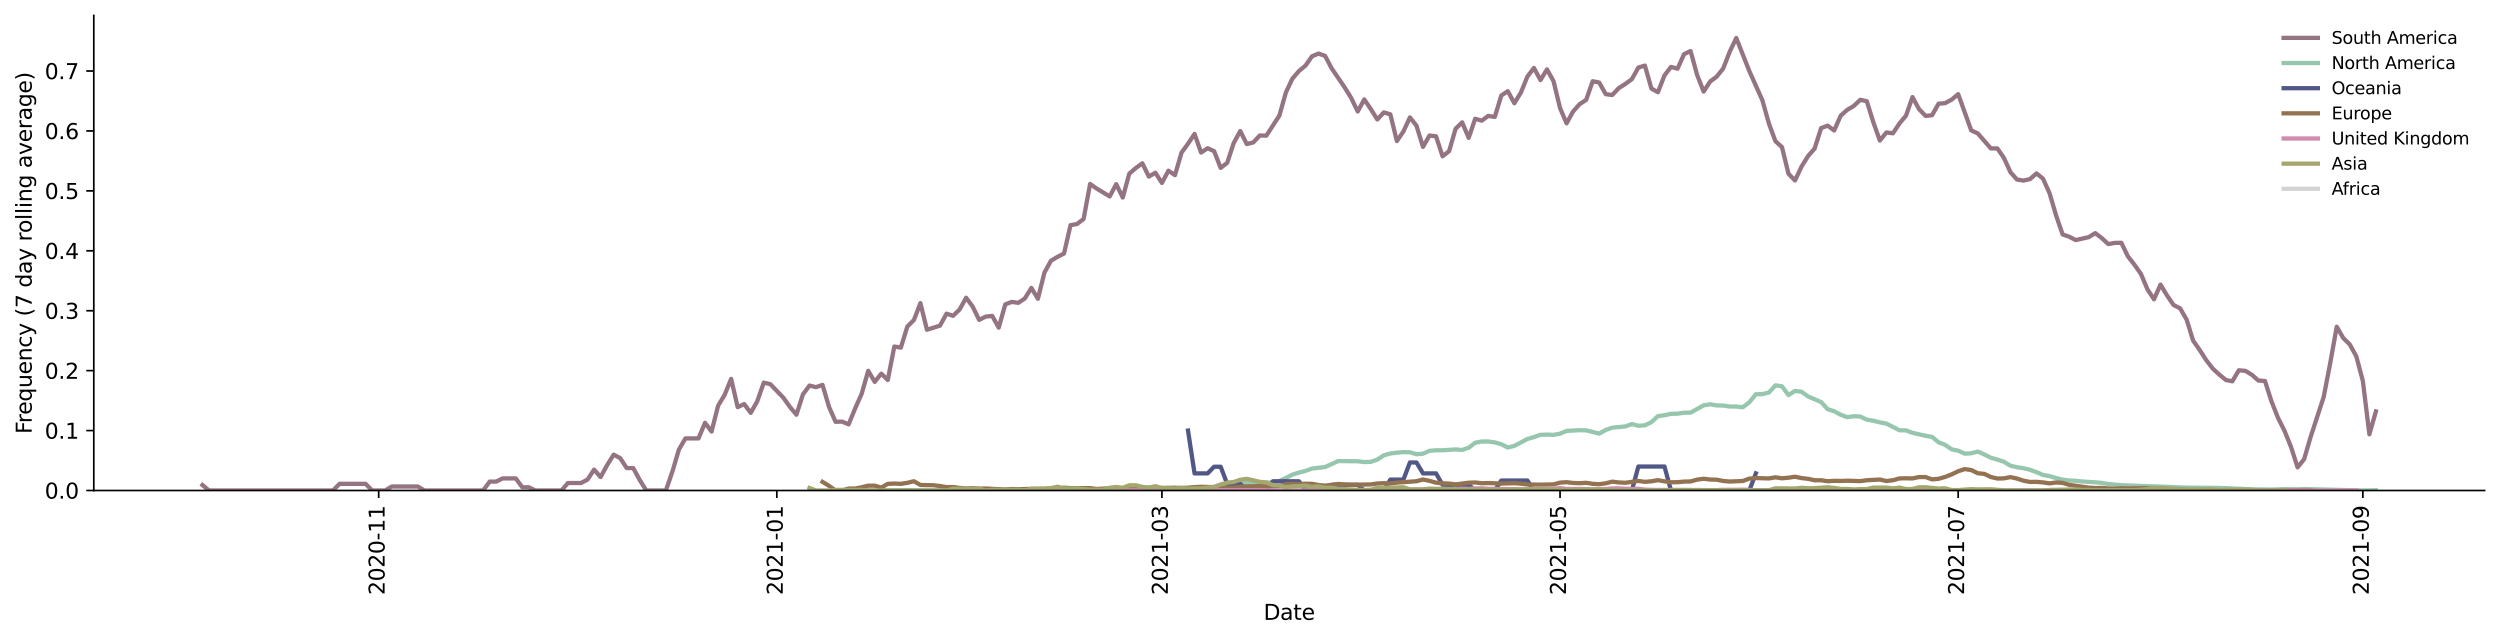<?xml version="1.0" encoding="utf-8" standalone="no"?>
<!DOCTYPE svg PUBLIC "-//W3C//DTD SVG 1.1//EN"
  "http://www.w3.org/Graphics/SVG/1.1/DTD/svg11.dtd">
<svg height="298.621pt" version="1.1" viewBox="0 0 1166.981 298.621" width="1166.981pt" xmlns="http://www.w3.org/2000/svg" xmlns:xlink="http://www.w3.org/1999/xlink">
 <defs>
  <style type="text/css">*{stroke-linecap:butt;stroke-linejoin:round;}</style>
 </defs>
 <g id="figure_1">
  <g id="patch_1">
   <path d="M 0 298.621 
L 1166.981 298.621 
L 1166.981 0 
L 0 0 
z
" style="fill:#ffffff;"/>
  </g>
  <g id="axes_1">
   <g id="patch_2">
    <path d="M 43.781 228.96 
L 1159.781 228.96 
L 1159.781 7.2 
L 43.781 7.2 
z
" style="fill:#ffffff;"/>
   </g>
   <g id="matplotlib.axis_1">
    <g id="xtick_1">
     <g id="line2d_1">
      <defs>
       <path d="M 0 0 
L 0 3.5 
" id="mdeca6ca508" style="stroke:#000000;stroke-width:0.8;"/>
      </defs>
      <g>
       <use style="stroke:#000000;stroke-width:0.8;" x="176.769" xlink:href="#mdeca6ca508" y="228.96"/>
      </g>
     </g>
     <g id="text_1">
      <!-- 2020-11 -->
      <g transform="translate(179.528 277.743)rotate(-90)scale(0.1 -0.1)">
       <defs>
        <path d="M 1228 531 
L 3431 531 
L 3431 0 
L 469 0 
L 469 531 
Q 828 903 1448 1529 
Q 2069 2156 2228 2338 
Q 2531 2678 2651 2914 
Q 2772 3150 2772 3378 
Q 2772 3750 2511 3984 
Q 2250 4219 1831 4219 
Q 1534 4219 1204 4116 
Q 875 4013 500 3803 
L 500 4441 
Q 881 4594 1212 4672 
Q 1544 4750 1819 4750 
Q 2544 4750 2975 4387 
Q 3406 4025 3406 3419 
Q 3406 3131 3298 2873 
Q 3191 2616 2906 2266 
Q 2828 2175 2409 1742 
Q 1991 1309 1228 531 
z
" id="DejaVuSans-32" transform="scale(0.016)"/>
        <path d="M 2034 4250 
Q 1547 4250 1301 3770 
Q 1056 3291 1056 2328 
Q 1056 1369 1301 889 
Q 1547 409 2034 409 
Q 2525 409 2770 889 
Q 3016 1369 3016 2328 
Q 3016 3291 2770 3770 
Q 2525 4250 2034 4250 
z
M 2034 4750 
Q 2819 4750 3233 4129 
Q 3647 3509 3647 2328 
Q 3647 1150 3233 529 
Q 2819 -91 2034 -91 
Q 1250 -91 836 529 
Q 422 1150 422 2328 
Q 422 3509 836 4129 
Q 1250 4750 2034 4750 
z
" id="DejaVuSans-30" transform="scale(0.016)"/>
        <path d="M 313 2009 
L 1997 2009 
L 1997 1497 
L 313 1497 
L 313 2009 
z
" id="DejaVuSans-2d" transform="scale(0.016)"/>
        <path d="M 794 531 
L 1825 531 
L 1825 4091 
L 703 3866 
L 703 4441 
L 1819 4666 
L 2450 4666 
L 2450 531 
L 3481 531 
L 3481 0 
L 794 0 
L 794 531 
z
" id="DejaVuSans-31" transform="scale(0.016)"/>
       </defs>
       <use xlink:href="#DejaVuSans-32"/>
       <use x="63.623" xlink:href="#DejaVuSans-30"/>
       <use x="127.246" xlink:href="#DejaVuSans-32"/>
       <use x="190.869" xlink:href="#DejaVuSans-30"/>
       <use x="254.492" xlink:href="#DejaVuSans-2d"/>
       <use x="290.576" xlink:href="#DejaVuSans-31"/>
       <use x="354.199" xlink:href="#DejaVuSans-31"/>
      </g>
     </g>
    </g>
    <g id="xtick_2">
     <g id="line2d_2">
      <g>
       <use style="stroke:#000000;stroke-width:0.8;" x="362.617" xlink:href="#mdeca6ca508" y="228.96"/>
      </g>
     </g>
     <g id="text_2">
      <!-- 2021-01 -->
      <g transform="translate(365.376 277.743)rotate(-90)scale(0.1 -0.1)">
       <use xlink:href="#DejaVuSans-32"/>
       <use x="63.623" xlink:href="#DejaVuSans-30"/>
       <use x="127.246" xlink:href="#DejaVuSans-32"/>
       <use x="190.869" xlink:href="#DejaVuSans-31"/>
       <use x="254.492" xlink:href="#DejaVuSans-2d"/>
       <use x="290.576" xlink:href="#DejaVuSans-30"/>
       <use x="354.199" xlink:href="#DejaVuSans-31"/>
      </g>
     </g>
    </g>
    <g id="xtick_3">
     <g id="line2d_3">
      <g>
       <use style="stroke:#000000;stroke-width:0.8;" x="542.371" xlink:href="#mdeca6ca508" y="228.96"/>
      </g>
     </g>
     <g id="text_3">
      <!-- 2021-03 -->
      <g transform="translate(545.13 277.743)rotate(-90)scale(0.1 -0.1)">
       <defs>
        <path d="M 2597 2516 
Q 3050 2419 3304 2112 
Q 3559 1806 3559 1356 
Q 3559 666 3084 287 
Q 2609 -91 1734 -91 
Q 1441 -91 1130 -33 
Q 819 25 488 141 
L 488 750 
Q 750 597 1062 519 
Q 1375 441 1716 441 
Q 2309 441 2620 675 
Q 2931 909 2931 1356 
Q 2931 1769 2642 2001 
Q 2353 2234 1838 2234 
L 1294 2234 
L 1294 2753 
L 1863 2753 
Q 2328 2753 2575 2939 
Q 2822 3125 2822 3475 
Q 2822 3834 2567 4026 
Q 2313 4219 1838 4219 
Q 1578 4219 1281 4162 
Q 984 4106 628 3988 
L 628 4550 
Q 988 4650 1302 4700 
Q 1616 4750 1894 4750 
Q 2613 4750 3031 4423 
Q 3450 4097 3450 3541 
Q 3450 3153 3228 2886 
Q 3006 2619 2597 2516 
z
" id="DejaVuSans-33" transform="scale(0.016)"/>
       </defs>
       <use xlink:href="#DejaVuSans-32"/>
       <use x="63.623" xlink:href="#DejaVuSans-30"/>
       <use x="127.246" xlink:href="#DejaVuSans-32"/>
       <use x="190.869" xlink:href="#DejaVuSans-31"/>
       <use x="254.492" xlink:href="#DejaVuSans-2d"/>
       <use x="290.576" xlink:href="#DejaVuSans-30"/>
       <use x="354.199" xlink:href="#DejaVuSans-33"/>
      </g>
     </g>
    </g>
    <g id="xtick_4">
     <g id="line2d_4">
      <g>
       <use style="stroke:#000000;stroke-width:0.8;" x="728.219" xlink:href="#mdeca6ca508" y="228.96"/>
      </g>
     </g>
     <g id="text_4">
      <!-- 2021-05 -->
      <g transform="translate(730.978 277.743)rotate(-90)scale(0.1 -0.1)">
       <defs>
        <path d="M 691 4666 
L 3169 4666 
L 3169 4134 
L 1269 4134 
L 1269 2991 
Q 1406 3038 1543 3061 
Q 1681 3084 1819 3084 
Q 2600 3084 3056 2656 
Q 3513 2228 3513 1497 
Q 3513 744 3044 326 
Q 2575 -91 1722 -91 
Q 1428 -91 1123 -41 
Q 819 9 494 109 
L 494 744 
Q 775 591 1075 516 
Q 1375 441 1709 441 
Q 2250 441 2565 725 
Q 2881 1009 2881 1497 
Q 2881 1984 2565 2268 
Q 2250 2553 1709 2553 
Q 1456 2553 1204 2497 
Q 953 2441 691 2322 
L 691 4666 
z
" id="DejaVuSans-35" transform="scale(0.016)"/>
       </defs>
       <use xlink:href="#DejaVuSans-32"/>
       <use x="63.623" xlink:href="#DejaVuSans-30"/>
       <use x="127.246" xlink:href="#DejaVuSans-32"/>
       <use x="190.869" xlink:href="#DejaVuSans-31"/>
       <use x="254.492" xlink:href="#DejaVuSans-2d"/>
       <use x="290.576" xlink:href="#DejaVuSans-30"/>
       <use x="354.199" xlink:href="#DejaVuSans-35"/>
      </g>
     </g>
    </g>
    <g id="xtick_5">
     <g id="line2d_5">
      <g>
       <use style="stroke:#000000;stroke-width:0.8;" x="914.066" xlink:href="#mdeca6ca508" y="228.96"/>
      </g>
     </g>
     <g id="text_5">
      <!-- 2021-07 -->
      <g transform="translate(916.826 277.743)rotate(-90)scale(0.1 -0.1)">
       <defs>
        <path d="M 525 4666 
L 3525 4666 
L 3525 4397 
L 1831 0 
L 1172 0 
L 2766 4134 
L 525 4134 
L 525 4666 
z
" id="DejaVuSans-37" transform="scale(0.016)"/>
       </defs>
       <use xlink:href="#DejaVuSans-32"/>
       <use x="63.623" xlink:href="#DejaVuSans-30"/>
       <use x="127.246" xlink:href="#DejaVuSans-32"/>
       <use x="190.869" xlink:href="#DejaVuSans-31"/>
       <use x="254.492" xlink:href="#DejaVuSans-2d"/>
       <use x="290.576" xlink:href="#DejaVuSans-30"/>
       <use x="354.199" xlink:href="#DejaVuSans-37"/>
      </g>
     </g>
    </g>
    <g id="xtick_6">
     <g id="line2d_6">
      <g>
       <use style="stroke:#000000;stroke-width:0.8;" x="1102.961" xlink:href="#mdeca6ca508" y="228.96"/>
      </g>
     </g>
     <g id="text_6">
      <!-- 2021-09 -->
      <g transform="translate(1105.72 277.743)rotate(-90)scale(0.1 -0.1)">
       <defs>
        <path d="M 703 97 
L 703 672 
Q 941 559 1184 500 
Q 1428 441 1663 441 
Q 2288 441 2617 861 
Q 2947 1281 2994 2138 
Q 2813 1869 2534 1725 
Q 2256 1581 1919 1581 
Q 1219 1581 811 2004 
Q 403 2428 403 3163 
Q 403 3881 828 4315 
Q 1253 4750 1959 4750 
Q 2769 4750 3195 4129 
Q 3622 3509 3622 2328 
Q 3622 1225 3098 567 
Q 2575 -91 1691 -91 
Q 1453 -91 1209 -44 
Q 966 3 703 97 
z
M 1959 2075 
Q 2384 2075 2632 2365 
Q 2881 2656 2881 3163 
Q 2881 3666 2632 3958 
Q 2384 4250 1959 4250 
Q 1534 4250 1286 3958 
Q 1038 3666 1038 3163 
Q 1038 2656 1286 2365 
Q 1534 2075 1959 2075 
z
" id="DejaVuSans-39" transform="scale(0.016)"/>
       </defs>
       <use xlink:href="#DejaVuSans-32"/>
       <use x="63.623" xlink:href="#DejaVuSans-30"/>
       <use x="127.246" xlink:href="#DejaVuSans-32"/>
       <use x="190.869" xlink:href="#DejaVuSans-31"/>
       <use x="254.492" xlink:href="#DejaVuSans-2d"/>
       <use x="290.576" xlink:href="#DejaVuSans-30"/>
       <use x="354.199" xlink:href="#DejaVuSans-39"/>
      </g>
     </g>
    </g>
    <g id="text_7">
     <!-- Date -->
     <g transform="translate(589.83 289.341)scale(0.1 -0.1)">
      <defs>
       <path d="M 1259 4147 
L 1259 519 
L 2022 519 
Q 2988 519 3436 956 
Q 3884 1394 3884 2338 
Q 3884 3275 3436 3711 
Q 2988 4147 2022 4147 
L 1259 4147 
z
M 628 4666 
L 1925 4666 
Q 3281 4666 3915 4102 
Q 4550 3538 4550 2338 
Q 4550 1131 3912 565 
Q 3275 0 1925 0 
L 628 0 
L 628 4666 
z
" id="DejaVuSans-44" transform="scale(0.016)"/>
       <path d="M 2194 1759 
Q 1497 1759 1228 1600 
Q 959 1441 959 1056 
Q 959 750 1161 570 
Q 1363 391 1709 391 
Q 2188 391 2477 730 
Q 2766 1069 2766 1631 
L 2766 1759 
L 2194 1759 
z
M 3341 1997 
L 3341 0 
L 2766 0 
L 2766 531 
Q 2569 213 2275 61 
Q 1981 -91 1556 -91 
Q 1019 -91 701 211 
Q 384 513 384 1019 
Q 384 1609 779 1909 
Q 1175 2209 1959 2209 
L 2766 2209 
L 2766 2266 
Q 2766 2663 2505 2880 
Q 2244 3097 1772 3097 
Q 1472 3097 1187 3025 
Q 903 2953 641 2809 
L 641 3341 
Q 956 3463 1253 3523 
Q 1550 3584 1831 3584 
Q 2591 3584 2966 3190 
Q 3341 2797 3341 1997 
z
" id="DejaVuSans-61" transform="scale(0.016)"/>
       <path d="M 1172 4494 
L 1172 3500 
L 2356 3500 
L 2356 3053 
L 1172 3053 
L 1172 1153 
Q 1172 725 1289 603 
Q 1406 481 1766 481 
L 2356 481 
L 2356 0 
L 1766 0 
Q 1100 0 847 248 
Q 594 497 594 1153 
L 594 3053 
L 172 3053 
L 172 3500 
L 594 3500 
L 594 4494 
L 1172 4494 
z
" id="DejaVuSans-74" transform="scale(0.016)"/>
       <path d="M 3597 1894 
L 3597 1613 
L 953 1613 
Q 991 1019 1311 708 
Q 1631 397 2203 397 
Q 2534 397 2845 478 
Q 3156 559 3463 722 
L 3463 178 
Q 3153 47 2828 -22 
Q 2503 -91 2169 -91 
Q 1331 -91 842 396 
Q 353 884 353 1716 
Q 353 2575 817 3079 
Q 1281 3584 2069 3584 
Q 2775 3584 3186 3129 
Q 3597 2675 3597 1894 
z
M 3022 2063 
Q 3016 2534 2758 2815 
Q 2500 3097 2075 3097 
Q 1594 3097 1305 2825 
Q 1016 2553 972 2059 
L 3022 2063 
z
" id="DejaVuSans-65" transform="scale(0.016)"/>
      </defs>
      <use xlink:href="#DejaVuSans-44"/>
      <use x="77.002" xlink:href="#DejaVuSans-61"/>
      <use x="138.281" xlink:href="#DejaVuSans-74"/>
      <use x="177.49" xlink:href="#DejaVuSans-65"/>
     </g>
    </g>
   </g>
   <g id="matplotlib.axis_2">
    <g id="ytick_1">
     <g id="line2d_7">
      <defs>
       <path d="M 0 0 
L -3.5 0 
" id="m8d585f55be" style="stroke:#000000;stroke-width:0.8;"/>
      </defs>
      <g>
       <use style="stroke:#000000;stroke-width:0.8;" x="43.781" xlink:href="#m8d585f55be" y="228.96"/>
      </g>
     </g>
     <g id="text_8">
      <!-- 0.0 -->
      <g transform="translate(20.878 232.759)scale(0.1 -0.1)">
       <defs>
        <path d="M 684 794 
L 1344 794 
L 1344 0 
L 684 0 
L 684 794 
z
" id="DejaVuSans-2e" transform="scale(0.016)"/>
       </defs>
       <use xlink:href="#DejaVuSans-30"/>
       <use x="63.623" xlink:href="#DejaVuSans-2e"/>
       <use x="95.41" xlink:href="#DejaVuSans-30"/>
      </g>
     </g>
    </g>
    <g id="ytick_2">
     <g id="line2d_8">
      <g>
       <use style="stroke:#000000;stroke-width:0.8;" x="43.781" xlink:href="#m8d585f55be" y="200.986"/>
      </g>
     </g>
     <g id="text_9">
      <!-- 0.1 -->
      <g transform="translate(20.878 204.786)scale(0.1 -0.1)">
       <use xlink:href="#DejaVuSans-30"/>
       <use x="63.623" xlink:href="#DejaVuSans-2e"/>
       <use x="95.41" xlink:href="#DejaVuSans-31"/>
      </g>
     </g>
    </g>
    <g id="ytick_3">
     <g id="line2d_9">
      <g>
       <use style="stroke:#000000;stroke-width:0.8;" x="43.781" xlink:href="#m8d585f55be" y="173.013"/>
      </g>
     </g>
     <g id="text_10">
      <!-- 0.2 -->
      <g transform="translate(20.878 176.812)scale(0.1 -0.1)">
       <use xlink:href="#DejaVuSans-30"/>
       <use x="63.623" xlink:href="#DejaVuSans-2e"/>
       <use x="95.41" xlink:href="#DejaVuSans-32"/>
      </g>
     </g>
    </g>
    <g id="ytick_4">
     <g id="line2d_10">
      <g>
       <use style="stroke:#000000;stroke-width:0.8;" x="43.781" xlink:href="#m8d585f55be" y="145.039"/>
      </g>
     </g>
     <g id="text_11">
      <!-- 0.3 -->
      <g transform="translate(20.878 148.838)scale(0.1 -0.1)">
       <use xlink:href="#DejaVuSans-30"/>
       <use x="63.623" xlink:href="#DejaVuSans-2e"/>
       <use x="95.41" xlink:href="#DejaVuSans-33"/>
      </g>
     </g>
    </g>
    <g id="ytick_5">
     <g id="line2d_11">
      <g>
       <use style="stroke:#000000;stroke-width:0.8;" x="43.781" xlink:href="#m8d585f55be" y="117.065"/>
      </g>
     </g>
     <g id="text_12">
      <!-- 0.4 -->
      <g transform="translate(20.878 120.864)scale(0.1 -0.1)">
       <defs>
        <path d="M 2419 4116 
L 825 1625 
L 2419 1625 
L 2419 4116 
z
M 2253 4666 
L 3047 4666 
L 3047 1625 
L 3713 1625 
L 3713 1100 
L 3047 1100 
L 3047 0 
L 2419 0 
L 2419 1100 
L 313 1100 
L 313 1709 
L 2253 4666 
z
" id="DejaVuSans-34" transform="scale(0.016)"/>
       </defs>
       <use xlink:href="#DejaVuSans-30"/>
       <use x="63.623" xlink:href="#DejaVuSans-2e"/>
       <use x="95.41" xlink:href="#DejaVuSans-34"/>
      </g>
     </g>
    </g>
    <g id="ytick_6">
     <g id="line2d_12">
      <g>
       <use style="stroke:#000000;stroke-width:0.8;" x="43.781" xlink:href="#m8d585f55be" y="89.092"/>
      </g>
     </g>
     <g id="text_13">
      <!-- 0.5 -->
      <g transform="translate(20.878 92.891)scale(0.1 -0.1)">
       <use xlink:href="#DejaVuSans-30"/>
       <use x="63.623" xlink:href="#DejaVuSans-2e"/>
       <use x="95.41" xlink:href="#DejaVuSans-35"/>
      </g>
     </g>
    </g>
    <g id="ytick_7">
     <g id="line2d_13">
      <g>
       <use style="stroke:#000000;stroke-width:0.8;" x="43.781" xlink:href="#m8d585f55be" y="61.118"/>
      </g>
     </g>
     <g id="text_14">
      <!-- 0.6 -->
      <g transform="translate(20.878 64.917)scale(0.1 -0.1)">
       <defs>
        <path d="M 2113 2584 
Q 1688 2584 1439 2293 
Q 1191 2003 1191 1497 
Q 1191 994 1439 701 
Q 1688 409 2113 409 
Q 2538 409 2786 701 
Q 3034 994 3034 1497 
Q 3034 2003 2786 2293 
Q 2538 2584 2113 2584 
z
M 3366 4563 
L 3366 3988 
Q 3128 4100 2886 4159 
Q 2644 4219 2406 4219 
Q 1781 4219 1451 3797 
Q 1122 3375 1075 2522 
Q 1259 2794 1537 2939 
Q 1816 3084 2150 3084 
Q 2853 3084 3261 2657 
Q 3669 2231 3669 1497 
Q 3669 778 3244 343 
Q 2819 -91 2113 -91 
Q 1303 -91 875 529 
Q 447 1150 447 2328 
Q 447 3434 972 4092 
Q 1497 4750 2381 4750 
Q 2619 4750 2861 4703 
Q 3103 4656 3366 4563 
z
" id="DejaVuSans-36" transform="scale(0.016)"/>
       </defs>
       <use xlink:href="#DejaVuSans-30"/>
       <use x="63.623" xlink:href="#DejaVuSans-2e"/>
       <use x="95.41" xlink:href="#DejaVuSans-36"/>
      </g>
     </g>
    </g>
    <g id="ytick_8">
     <g id="line2d_14">
      <g>
       <use style="stroke:#000000;stroke-width:0.8;" x="43.781" xlink:href="#m8d585f55be" y="33.144"/>
      </g>
     </g>
     <g id="text_15">
      <!-- 0.7 -->
      <g transform="translate(20.878 36.943)scale(0.1 -0.1)">
       <use xlink:href="#DejaVuSans-30"/>
       <use x="63.623" xlink:href="#DejaVuSans-2e"/>
       <use x="95.41" xlink:href="#DejaVuSans-37"/>
      </g>
     </g>
    </g>
    <g id="text_16">
     <!-- Frequency (7 day rolling average) -->
     <g transform="translate(14.798 202.529)rotate(-90)scale(0.1 -0.1)">
      <defs>
       <path d="M 628 4666 
L 3309 4666 
L 3309 4134 
L 1259 4134 
L 1259 2759 
L 3109 2759 
L 3109 2228 
L 1259 2228 
L 1259 0 
L 628 0 
L 628 4666 
z
" id="DejaVuSans-46" transform="scale(0.016)"/>
       <path d="M 2631 2963 
Q 2534 3019 2420 3045 
Q 2306 3072 2169 3072 
Q 1681 3072 1420 2755 
Q 1159 2438 1159 1844 
L 1159 0 
L 581 0 
L 581 3500 
L 1159 3500 
L 1159 2956 
Q 1341 3275 1631 3429 
Q 1922 3584 2338 3584 
Q 2397 3584 2469 3576 
Q 2541 3569 2628 3553 
L 2631 2963 
z
" id="DejaVuSans-72" transform="scale(0.016)"/>
       <path d="M 947 1747 
Q 947 1113 1208 752 
Q 1469 391 1925 391 
Q 2381 391 2643 752 
Q 2906 1113 2906 1747 
Q 2906 2381 2643 2742 
Q 2381 3103 1925 3103 
Q 1469 3103 1208 2742 
Q 947 2381 947 1747 
z
M 2906 525 
Q 2725 213 2448 61 
Q 2172 -91 1784 -91 
Q 1150 -91 751 415 
Q 353 922 353 1747 
Q 353 2572 751 3078 
Q 1150 3584 1784 3584 
Q 2172 3584 2448 3432 
Q 2725 3281 2906 2969 
L 2906 3500 
L 3481 3500 
L 3481 -1331 
L 2906 -1331 
L 2906 525 
z
" id="DejaVuSans-71" transform="scale(0.016)"/>
       <path d="M 544 1381 
L 544 3500 
L 1119 3500 
L 1119 1403 
Q 1119 906 1312 657 
Q 1506 409 1894 409 
Q 2359 409 2629 706 
Q 2900 1003 2900 1516 
L 2900 3500 
L 3475 3500 
L 3475 0 
L 2900 0 
L 2900 538 
Q 2691 219 2414 64 
Q 2138 -91 1772 -91 
Q 1169 -91 856 284 
Q 544 659 544 1381 
z
M 1991 3584 
L 1991 3584 
z
" id="DejaVuSans-75" transform="scale(0.016)"/>
       <path d="M 3513 2113 
L 3513 0 
L 2938 0 
L 2938 2094 
Q 2938 2591 2744 2837 
Q 2550 3084 2163 3084 
Q 1697 3084 1428 2787 
Q 1159 2491 1159 1978 
L 1159 0 
L 581 0 
L 581 3500 
L 1159 3500 
L 1159 2956 
Q 1366 3272 1645 3428 
Q 1925 3584 2291 3584 
Q 2894 3584 3203 3211 
Q 3513 2838 3513 2113 
z
" id="DejaVuSans-6e" transform="scale(0.016)"/>
       <path d="M 3122 3366 
L 3122 2828 
Q 2878 2963 2633 3030 
Q 2388 3097 2138 3097 
Q 1578 3097 1268 2742 
Q 959 2388 959 1747 
Q 959 1106 1268 751 
Q 1578 397 2138 397 
Q 2388 397 2633 464 
Q 2878 531 3122 666 
L 3122 134 
Q 2881 22 2623 -34 
Q 2366 -91 2075 -91 
Q 1284 -91 818 406 
Q 353 903 353 1747 
Q 353 2603 823 3093 
Q 1294 3584 2113 3584 
Q 2378 3584 2631 3529 
Q 2884 3475 3122 3366 
z
" id="DejaVuSans-63" transform="scale(0.016)"/>
       <path d="M 2059 -325 
Q 1816 -950 1584 -1140 
Q 1353 -1331 966 -1331 
L 506 -1331 
L 506 -850 
L 844 -850 
Q 1081 -850 1212 -737 
Q 1344 -625 1503 -206 
L 1606 56 
L 191 3500 
L 800 3500 
L 1894 763 
L 2988 3500 
L 3597 3500 
L 2059 -325 
z
" id="DejaVuSans-79" transform="scale(0.016)"/>
       <path id="DejaVuSans-20" transform="scale(0.016)"/>
       <path d="M 1984 4856 
Q 1566 4138 1362 3434 
Q 1159 2731 1159 2009 
Q 1159 1288 1364 580 
Q 1569 -128 1984 -844 
L 1484 -844 
Q 1016 -109 783 600 
Q 550 1309 550 2009 
Q 550 2706 781 3412 
Q 1013 4119 1484 4856 
L 1984 4856 
z
" id="DejaVuSans-28" transform="scale(0.016)"/>
       <path d="M 2906 2969 
L 2906 4863 
L 3481 4863 
L 3481 0 
L 2906 0 
L 2906 525 
Q 2725 213 2448 61 
Q 2172 -91 1784 -91 
Q 1150 -91 751 415 
Q 353 922 353 1747 
Q 353 2572 751 3078 
Q 1150 3584 1784 3584 
Q 2172 3584 2448 3432 
Q 2725 3281 2906 2969 
z
M 947 1747 
Q 947 1113 1208 752 
Q 1469 391 1925 391 
Q 2381 391 2643 752 
Q 2906 1113 2906 1747 
Q 2906 2381 2643 2742 
Q 2381 3103 1925 3103 
Q 1469 3103 1208 2742 
Q 947 2381 947 1747 
z
" id="DejaVuSans-64" transform="scale(0.016)"/>
       <path d="M 1959 3097 
Q 1497 3097 1228 2736 
Q 959 2375 959 1747 
Q 959 1119 1226 758 
Q 1494 397 1959 397 
Q 2419 397 2687 759 
Q 2956 1122 2956 1747 
Q 2956 2369 2687 2733 
Q 2419 3097 1959 3097 
z
M 1959 3584 
Q 2709 3584 3137 3096 
Q 3566 2609 3566 1747 
Q 3566 888 3137 398 
Q 2709 -91 1959 -91 
Q 1206 -91 779 398 
Q 353 888 353 1747 
Q 353 2609 779 3096 
Q 1206 3584 1959 3584 
z
" id="DejaVuSans-6f" transform="scale(0.016)"/>
       <path d="M 603 4863 
L 1178 4863 
L 1178 0 
L 603 0 
L 603 4863 
z
" id="DejaVuSans-6c" transform="scale(0.016)"/>
       <path d="M 603 3500 
L 1178 3500 
L 1178 0 
L 603 0 
L 603 3500 
z
M 603 4863 
L 1178 4863 
L 1178 4134 
L 603 4134 
L 603 4863 
z
" id="DejaVuSans-69" transform="scale(0.016)"/>
       <path d="M 2906 1791 
Q 2906 2416 2648 2759 
Q 2391 3103 1925 3103 
Q 1463 3103 1205 2759 
Q 947 2416 947 1791 
Q 947 1169 1205 825 
Q 1463 481 1925 481 
Q 2391 481 2648 825 
Q 2906 1169 2906 1791 
z
M 3481 434 
Q 3481 -459 3084 -895 
Q 2688 -1331 1869 -1331 
Q 1566 -1331 1297 -1286 
Q 1028 -1241 775 -1147 
L 775 -588 
Q 1028 -725 1275 -790 
Q 1522 -856 1778 -856 
Q 2344 -856 2625 -561 
Q 2906 -266 2906 331 
L 2906 616 
Q 2728 306 2450 153 
Q 2172 0 1784 0 
Q 1141 0 747 490 
Q 353 981 353 1791 
Q 353 2603 747 3093 
Q 1141 3584 1784 3584 
Q 2172 3584 2450 3431 
Q 2728 3278 2906 2969 
L 2906 3500 
L 3481 3500 
L 3481 434 
z
" id="DejaVuSans-67" transform="scale(0.016)"/>
       <path d="M 191 3500 
L 800 3500 
L 1894 563 
L 2988 3500 
L 3597 3500 
L 2284 0 
L 1503 0 
L 191 3500 
z
" id="DejaVuSans-76" transform="scale(0.016)"/>
       <path d="M 513 4856 
L 1013 4856 
Q 1481 4119 1714 3412 
Q 1947 2706 1947 2009 
Q 1947 1309 1714 600 
Q 1481 -109 1013 -844 
L 513 -844 
Q 928 -128 1133 580 
Q 1338 1288 1338 2009 
Q 1338 2731 1133 3434 
Q 928 4138 513 4856 
z
" id="DejaVuSans-29" transform="scale(0.016)"/>
      </defs>
      <use xlink:href="#DejaVuSans-46"/>
      <use x="50.27" xlink:href="#DejaVuSans-72"/>
      <use x="89.133" xlink:href="#DejaVuSans-65"/>
      <use x="150.656" xlink:href="#DejaVuSans-71"/>
      <use x="214.133" xlink:href="#DejaVuSans-75"/>
      <use x="277.512" xlink:href="#DejaVuSans-65"/>
      <use x="339.035" xlink:href="#DejaVuSans-6e"/>
      <use x="402.414" xlink:href="#DejaVuSans-63"/>
      <use x="457.395" xlink:href="#DejaVuSans-79"/>
      <use x="516.574" xlink:href="#DejaVuSans-20"/>
      <use x="548.361" xlink:href="#DejaVuSans-28"/>
      <use x="587.375" xlink:href="#DejaVuSans-37"/>
      <use x="650.998" xlink:href="#DejaVuSans-20"/>
      <use x="682.785" xlink:href="#DejaVuSans-64"/>
      <use x="746.262" xlink:href="#DejaVuSans-61"/>
      <use x="807.541" xlink:href="#DejaVuSans-79"/>
      <use x="866.721" xlink:href="#DejaVuSans-20"/>
      <use x="898.508" xlink:href="#DejaVuSans-72"/>
      <use x="937.371" xlink:href="#DejaVuSans-6f"/>
      <use x="998.553" xlink:href="#DejaVuSans-6c"/>
      <use x="1026.336" xlink:href="#DejaVuSans-6c"/>
      <use x="1054.119" xlink:href="#DejaVuSans-69"/>
      <use x="1081.902" xlink:href="#DejaVuSans-6e"/>
      <use x="1145.281" xlink:href="#DejaVuSans-67"/>
      <use x="1208.758" xlink:href="#DejaVuSans-20"/>
      <use x="1240.545" xlink:href="#DejaVuSans-61"/>
      <use x="1301.824" xlink:href="#DejaVuSans-76"/>
      <use x="1361.004" xlink:href="#DejaVuSans-65"/>
      <use x="1422.527" xlink:href="#DejaVuSans-72"/>
      <use x="1463.641" xlink:href="#DejaVuSans-61"/>
      <use x="1524.92" xlink:href="#DejaVuSans-67"/>
      <use x="1588.396" xlink:href="#DejaVuSans-65"/>
      <use x="1649.92" xlink:href="#DejaVuSans-29"/>
     </g>
    </g>
   </g>
   <g id="line2d_15">
    <path clip-path="url(#p8eb4ea318a)" d="M 94.509 226.417 
L 97.555 228.96 
L 155.442 228.96 
L 158.489 225.852 
L 170.676 225.852 
L 173.722 228.96 
L 179.816 228.96 
L 182.862 227.095 
L 195.049 227.095 
L 198.096 228.96 
L 225.516 228.96 
L 228.563 224.816 
L 231.609 224.816 
L 234.656 223.304 
L 240.749 223.304 
L 243.796 227.448 
L 246.843 227.448 
L 249.889 228.96 
L 262.076 228.96 
L 265.123 225.463 
L 271.216 225.463 
L 274.263 223.865 
L 277.31 219.203 
L 280.356 222.699 
L 283.403 217.104 
L 286.45 212.239 
L 289.496 213.838 
L 292.543 218.5 
L 295.59 218.5 
L 298.636 224.095 
L 301.683 228.96 
L 310.823 228.96 
L 313.87 220.126 
L 316.916 209.82 
L 319.963 204.64 
L 326.056 204.64 
L 329.103 197.353 
L 332.15 201.443 
L 335.196 189.409 
L 338.243 184.322 
L 341.29 176.863 
L 344.337 190.039 
L 347.383 188.626 
L 350.43 192.717 
L 353.477 187.313 
L 356.523 178.61 
L 359.57 179.317 
L 365.663 185.647 
L 368.71 189.921 
L 371.757 193.578 
L 374.803 184.106 
L 377.85 179.974 
L 380.897 180.724 
L 383.943 179.662 
L 386.99 189.974 
L 390.037 196.889 
L 393.083 196.805 
L 396.13 198.096 
L 399.177 190.651 
L 402.224 183.795 
L 405.27 173.097 
L 408.317 178.247 
L 411.364 174.422 
L 414.41 177.366 
L 417.457 161.762 
L 420.504 162.269 
L 423.55 152.414 
L 426.597 149.381 
L 429.644 141.502 
L 432.69 153.919 
L 438.784 151.997 
L 441.83 146.417 
L 444.877 147.425 
L 447.924 144.478 
L 450.97 138.987 
L 454.017 143.083 
L 457.064 149.323 
L 460.11 147.785 
L 463.157 147.456 
L 466.204 152.941 
L 469.251 142.078 
L 472.297 140.924 
L 475.344 141.365 
L 478.391 139.319 
L 481.437 134.399 
L 484.484 139.455 
L 487.531 127.268 
L 490.577 121.704 
L 493.624 119.898 
L 496.671 118.346 
L 499.717 105.095 
L 502.764 104.567 
L 505.811 102.21 
L 508.857 85.856 
L 511.904 88.013 
L 517.997 91.687 
L 521.044 85.97 
L 524.091 92.205 
L 527.138 81.057 
L 530.184 78.447 
L 533.231 76.217 
L 536.278 82.426 
L 539.324 80.619 
L 542.371 85.396 
L 545.418 79.666 
L 548.464 81.761 
L 551.511 71.264 
L 554.558 67.087 
L 557.604 62.508 
L 560.651 71.213 
L 563.698 69.204 
L 566.744 70.564 
L 569.791 78.354 
L 572.838 76.038 
L 575.884 66.779 
L 578.931 61.164 
L 581.978 67.234 
L 585.024 66.496 
L 588.071 63.227 
L 591.118 63.327 
L 597.211 53.929 
L 600.258 43.1 
L 603.305 36.675 
L 606.351 33.146 
L 609.398 30.617 
L 612.445 26.27 
L 615.491 25.011 
L 618.538 26.081 
L 621.585 31.866 
L 627.678 40.806 
L 630.725 45.728 
L 633.771 52.033 
L 636.818 46.421 
L 639.865 50.906 
L 642.911 55.77 
L 645.958 52.47 
L 649.005 53.372 
L 652.052 65.855 
L 655.098 61.351 
L 658.145 54.79 
L 661.192 58.666 
L 664.238 68.566 
L 667.285 63.264 
L 670.332 63.626 
L 673.378 72.957 
L 676.425 70.551 
L 679.472 60.082 
L 682.518 57.113 
L 685.565 64.346 
L 688.612 55.44 
L 691.658 56.331 
L 694.705 54.094 
L 697.752 54.582 
L 700.798 44.575 
L 703.845 42.56 
L 706.892 48.179 
L 709.938 43.192 
L 712.985 35.725 
L 716.032 31.738 
L 719.079 37.374 
L 722.125 32.392 
L 725.172 37.876 
L 728.219 50.447 
L 731.265 57.564 
L 734.312 52.039 
L 737.359 48.615 
L 740.405 46.633 
L 743.452 37.921 
L 746.499 38.521 
L 749.545 43.965 
L 752.592 44.338 
L 755.639 41.118 
L 758.685 39.192 
L 761.732 36.959 
L 764.779 31.524 
L 767.825 30.615 
L 770.872 41.343 
L 773.919 43.043 
L 776.966 35.192 
L 780.012 31.235 
L 783.059 32.064 
L 786.106 25.276 
L 789.152 23.828 
L 792.199 34.984 
L 795.246 42.737 
L 798.292 38.044 
L 801.339 35.77 
L 804.386 31.961 
L 807.432 24.12 
L 810.479 17.76 
L 816.572 33.171 
L 822.666 46.815 
L 825.712 57.656 
L 828.759 65.91 
L 831.806 68.651 
L 834.853 81.106 
L 837.899 84.228 
L 840.946 77.755 
L 843.993 72.855 
L 847.039 69.374 
L 850.086 59.803 
L 853.133 58.652 
L 856.179 60.909 
L 859.226 53.972 
L 862.273 51.287 
L 865.319 49.471 
L 868.366 46.593 
L 871.413 47.255 
L 874.459 57.075 
L 877.506 65.607 
L 880.553 61.814 
L 883.599 62.237 
L 886.646 57.632 
L 889.693 54.008 
L 892.739 45.319 
L 895.786 50.932 
L 898.833 54.109 
L 901.88 53.779 
L 904.926 48.385 
L 907.973 48.149 
L 911.02 46.49 
L 914.066 43.954 
L 920.16 60.879 
L 923.206 62.263 
L 929.3 69.271 
L 932.346 69.277 
L 935.393 73.671 
L 938.44 80.349 
L 941.486 83.785 
L 944.533 84.302 
L 947.58 83.612 
L 950.626 80.938 
L 953.673 83.411 
L 956.72 90.206 
L 959.767 100.572 
L 962.813 109.449 
L 965.86 110.481 
L 968.907 112.078 
L 975 110.698 
L 978.047 108.822 
L 981.093 111.127 
L 984.14 113.933 
L 987.187 113.378 
L 990.233 113.332 
L 993.28 119.648 
L 996.327 123.549 
L 999.373 127.862 
L 1002.42 135.077 
L 1005.467 139.703 
L 1008.513 132.856 
L 1011.56 137.918 
L 1014.607 142.38 
L 1017.653 143.928 
L 1020.7 149.186 
L 1023.747 159.035 
L 1026.794 163.363 
L 1029.84 168.104 
L 1032.887 172.027 
L 1035.934 174.835 
L 1038.98 177.361 
L 1042.027 178.003 
L 1045.074 172.847 
L 1048.12 173.109 
L 1051.167 174.964 
L 1054.214 177.649 
L 1057.26 177.826 
L 1060.307 187.32 
L 1063.354 195.06 
L 1066.4 201.121 
L 1069.447 208.683 
L 1072.494 218.159 
L 1075.54 214.349 
L 1078.587 203.943 
L 1084.681 185.318 
L 1087.727 169.48 
L 1090.774 152.531 
L 1093.821 157.79 
L 1096.867 160.789 
L 1099.914 166.36 
L 1102.961 177.849 
L 1106.007 202.714 
L 1109.054 192.058 
L 1109.054 192.058 
" style="fill:none;stroke:#947383;stroke-linecap:square;stroke-width:2;"/>
   </g>
   <g id="line2d_16">
    <path clip-path="url(#p8eb4ea318a)" d="M 399.177 228.883 
L 408.317 228.96 
L 414.41 228.876 
L 423.55 228.821 
L 429.644 228.905 
L 441.83 228.938 
L 457.064 228.938 
L 466.204 228.939 
L 490.577 228.815 
L 496.671 228.868 
L 505.811 228.819 
L 517.997 228.928 
L 533.231 228.469 
L 542.371 228.337 
L 548.464 227.872 
L 557.604 227.468 
L 560.651 227.54 
L 569.791 227.37 
L 575.884 226.246 
L 578.931 225.596 
L 588.071 225.251 
L 594.165 225.261 
L 597.211 224.527 
L 600.258 223.09 
L 603.305 221.527 
L 606.351 220.597 
L 609.398 219.818 
L 612.445 218.711 
L 618.538 218.014 
L 624.631 215.224 
L 633.771 215.314 
L 636.818 215.687 
L 639.865 215.592 
L 642.911 214.547 
L 645.958 212.537 
L 649.005 211.686 
L 652.052 211.304 
L 655.098 211.035 
L 658.145 211.136 
L 661.192 212.039 
L 664.238 211.784 
L 667.285 210.439 
L 670.332 210.187 
L 673.378 210.184 
L 679.472 209.789 
L 682.518 210.036 
L 685.565 209.009 
L 688.612 206.657 
L 691.658 206.095 
L 694.705 206.083 
L 697.752 206.502 
L 700.798 207.353 
L 703.845 208.895 
L 706.892 208.125 
L 712.985 204.927 
L 716.032 204.033 
L 719.079 202.969 
L 722.125 202.87 
L 725.172 202.996 
L 728.219 202.425 
L 731.265 201.148 
L 737.359 200.809 
L 740.405 200.875 
L 746.499 202.405 
L 749.545 200.691 
L 752.592 199.636 
L 758.685 199.061 
L 761.732 197.937 
L 764.779 198.737 
L 767.825 198.538 
L 770.872 197.039 
L 773.919 194.254 
L 776.966 193.826 
L 780.012 193.185 
L 783.059 193.101 
L 786.106 192.648 
L 789.152 192.611 
L 795.246 189.211 
L 798.292 188.709 
L 801.339 189.244 
L 804.386 189.303 
L 807.432 189.763 
L 810.479 189.764 
L 813.526 190.112 
L 816.572 187.773 
L 819.619 184.043 
L 822.666 183.961 
L 825.712 183.238 
L 828.759 179.873 
L 831.806 180.313 
L 834.853 184.419 
L 837.899 182.492 
L 840.946 182.873 
L 843.993 185.063 
L 850.086 187.689 
L 853.133 191.003 
L 856.179 191.973 
L 859.226 193.594 
L 862.273 194.736 
L 865.319 194.289 
L 868.366 194.436 
L 871.413 195.905 
L 874.459 196.406 
L 877.506 197.168 
L 880.553 197.723 
L 886.646 200.849 
L 889.693 200.899 
L 892.739 202.036 
L 898.833 203.434 
L 901.88 203.927 
L 904.926 206.469 
L 907.973 207.65 
L 911.02 209.755 
L 914.066 210.375 
L 917.113 211.768 
L 920.16 211.584 
L 923.206 210.796 
L 926.253 212.132 
L 929.3 213.657 
L 932.346 214.529 
L 935.393 215.527 
L 938.44 217.368 
L 941.486 218.111 
L 944.533 218.56 
L 947.58 219.279 
L 950.626 220.409 
L 953.673 221.705 
L 956.72 222.246 
L 959.767 223.176 
L 962.813 223.877 
L 965.86 224.303 
L 968.907 224.428 
L 971.953 224.763 
L 978.047 225.13 
L 981.093 225.413 
L 984.14 225.92 
L 990.233 226.487 
L 1020.7 227.595 
L 1035.934 227.757 
L 1042.027 228.002 
L 1051.167 228.407 
L 1060.307 228.525 
L 1066.4 228.33 
L 1072.494 228.394 
L 1075.54 228.265 
L 1102.961 228.96 
L 1109.054 228.849 
L 1109.054 228.849 
" style="fill:none;stroke:#96c6ad;stroke-linecap:square;stroke-width:2;"/>
   </g>
   <g id="line2d_17">
    <path clip-path="url(#p8eb4ea318a)" d="M 554.558 200.986 
L 557.604 220.968 
L 560.651 220.968 
L 563.698 220.968 
L 566.744 217.859 
L 569.791 217.859 
L 572.838 225.852 
L 575.884 225.852 
L 578.931 225.852 
L 581.978 228.96 
L 585.024 228.96 
L 588.071 228.96 
L 591.118 228.96 
L 594.165 224.656 
L 597.211 224.656 
L 600.258 224.656 
L 603.305 224.656 
L 606.351 224.656 
L 609.398 228.96 
L 612.445 228.96 
L 615.491 228.96 
L 618.538 228.96 
L 621.585 226.296 
L 624.631 226.296 
L 627.678 226.296 
L 630.725 226.296 
L 633.771 226.296 
L 636.818 228.96 
L 639.865 228.96 
L 642.911 228.96 
L 645.958 228.96 
L 649.005 223.874 
L 652.052 223.874 
L 655.098 223.874 
L 658.145 215.881 
L 661.192 215.881 
L 664.238 220.968 
L 667.285 220.968 
L 670.332 220.968 
L 673.378 226.296 
L 676.425 226.296 
L 679.472 226.296 
L 682.518 226.296 
L 685.565 226.296 
L 688.612 228.96 
L 691.658 228.96 
L 694.705 228.96 
L 697.752 228.96 
L 700.798 224.298 
L 703.845 224.298 
L 706.892 224.298 
L 709.938 224.298 
L 712.985 224.298 
L 716.032 228.96 
L 719.079 228.96 
L 722.125 228.96 
L 725.172 228.96 
L 728.219 228.96 
L 731.265 228.96 
L 734.312 228.96 
L 737.359 228.96 
L 740.405 228.96 
L 743.452 228.96 
L 746.499 228.96 
L 749.545 228.96 
L 752.592 228.96 
L 755.639 228.96 
L 758.685 228.96 
L 761.732 228.96 
L 764.779 217.771 
L 767.825 217.771 
L 770.872 217.771 
L 773.919 217.771 
L 776.966 217.771 
L 780.012 228.96 
L 783.059 228.96 
L 786.106 228.96 
L 789.152 228.96 
L 792.199 228.96 
L 795.246 228.96 
L 798.292 228.96 
L 801.339 228.96 
L 804.386 228.96 
L 807.432 228.96 
L 810.479 228.96 
L 813.526 228.96 
L 816.572 228.96 
L 819.619 220.968 
" style="fill:none;stroke:#525886;stroke-linecap:square;stroke-width:2;"/>
   </g>
   <g id="line2d_18">
    <path clip-path="url(#p8eb4ea318a)" d="M 383.943 224.943 
L 386.99 226.808 
L 390.037 228.96 
L 393.083 228.96 
L 396.13 228.058 
L 399.177 228.058 
L 402.224 227.443 
L 405.27 226.707 
L 408.317 226.707 
L 411.364 227.609 
L 414.41 225.861 
L 417.457 225.719 
L 420.504 225.867 
L 423.55 225.376 
L 426.597 224.637 
L 429.644 226.385 
L 435.737 226.51 
L 438.784 226.882 
L 441.83 227.377 
L 444.877 227.317 
L 447.924 227.748 
L 450.97 228.006 
L 454.017 227.892 
L 457.064 228.088 
L 460.11 228.037 
L 469.251 228.487 
L 472.297 228.265 
L 475.344 228.376 
L 481.437 228.2 
L 493.624 228.065 
L 496.671 227.652 
L 499.717 227.843 
L 508.857 227.862 
L 511.904 228.248 
L 517.997 227.927 
L 521.044 228.002 
L 530.184 227.795 
L 533.231 227.943 
L 536.278 227.634 
L 539.324 227.585 
L 542.371 227.752 
L 548.464 227.654 
L 551.511 227.813 
L 554.558 227.808 
L 557.604 227.374 
L 560.651 227.237 
L 566.744 227.381 
L 569.791 227.42 
L 572.838 227.679 
L 575.884 227.635 
L 578.931 227.186 
L 581.978 227.041 
L 585.024 227.024 
L 588.071 226.809 
L 591.118 226.795 
L 594.165 227.115 
L 597.211 226.866 
L 600.258 226.007 
L 603.305 225.799 
L 606.351 225.937 
L 609.398 225.797 
L 612.445 225.845 
L 615.491 226.401 
L 618.538 226.689 
L 621.585 226.354 
L 624.631 225.896 
L 627.678 226.156 
L 630.725 226.288 
L 639.865 226.126 
L 642.911 225.692 
L 645.958 225.542 
L 649.005 225.708 
L 652.052 225.289 
L 661.192 224.635 
L 664.238 223.823 
L 667.285 224.461 
L 670.332 225.302 
L 673.378 225.633 
L 676.425 225.718 
L 679.472 226.138 
L 685.565 225.322 
L 688.612 225.214 
L 691.658 225.565 
L 694.705 225.486 
L 700.798 225.73 
L 706.892 225.568 
L 709.938 225.774 
L 712.985 226.159 
L 719.079 226.218 
L 725.172 226.126 
L 728.219 225.286 
L 731.265 225.087 
L 734.312 225.439 
L 737.359 225.558 
L 740.405 225.373 
L 743.452 225.846 
L 746.499 226.034 
L 749.545 225.601 
L 752.592 224.835 
L 755.639 225.205 
L 758.685 225.356 
L 764.779 224.496 
L 767.825 224.932 
L 770.872 224.658 
L 773.919 224.143 
L 776.966 224.689 
L 780.012 225.12 
L 783.059 225.083 
L 786.106 224.812 
L 789.152 224.733 
L 792.199 223.89 
L 795.246 223.478 
L 798.292 223.841 
L 801.339 223.917 
L 804.386 224.522 
L 807.432 224.772 
L 813.526 224.529 
L 816.572 223.414 
L 819.619 223.162 
L 825.712 223.333 
L 828.759 222.811 
L 831.806 223.26 
L 834.853 222.995 
L 837.899 222.533 
L 840.946 223.163 
L 843.993 223.513 
L 847.039 224.177 
L 850.086 224.18 
L 853.133 224.631 
L 856.179 224.45 
L 859.226 224.507 
L 862.273 224.391 
L 868.366 224.578 
L 871.413 224.173 
L 877.506 223.847 
L 880.553 224.545 
L 883.599 224.181 
L 886.646 223.324 
L 889.693 223.258 
L 892.739 223.332 
L 895.786 222.679 
L 898.833 222.686 
L 901.88 223.778 
L 904.926 223.496 
L 907.973 222.627 
L 911.02 221.435 
L 914.066 219.974 
L 917.113 218.969 
L 920.16 219.413 
L 923.206 220.897 
L 926.253 221.203 
L 929.3 222.65 
L 932.346 223.371 
L 935.393 223.305 
L 938.44 222.709 
L 941.486 223.377 
L 944.533 224.379 
L 947.58 224.963 
L 950.626 224.925 
L 953.673 225.187 
L 956.72 225.635 
L 959.767 225.211 
L 962.813 225.411 
L 965.86 226.318 
L 975 227.617 
L 978.047 227.796 
L 981.093 227.758 
L 984.14 227.999 
L 987.187 228.099 
L 990.233 227.929 
L 993.28 227.997 
L 1002.42 227.872 
L 1005.467 228.095 
L 1008.513 228.09 
L 1014.607 228.423 
L 1020.7 228.665 
L 1023.747 228.812 
L 1048.12 228.903 
L 1060.307 228.935 
L 1075.54 228.846 
L 1078.587 228.821 
L 1078.587 228.821 
" style="fill:none;stroke:#937252;stroke-linecap:square;stroke-width:2;"/>
   </g>
   <g id="line2d_19">
    <path clip-path="url(#p8eb4ea318a)" d="M 478.391 228.899 
L 484.484 228.96 
L 554.558 228.859 
L 585.024 228.796 
L 603.305 228.933 
L 615.491 228.903 
L 636.818 228.834 
L 639.865 228.713 
L 645.958 228.624 
L 652.052 228.567 
L 655.098 228.638 
L 664.238 228.527 
L 676.425 228.601 
L 679.472 228.276 
L 682.518 228.169 
L 685.565 228.197 
L 688.612 227.996 
L 691.658 227.913 
L 694.705 228.155 
L 712.985 228.464 
L 716.032 228.018 
L 719.079 228.201 
L 725.172 228.104 
L 728.219 227.839 
L 731.265 228.234 
L 740.405 228.253 
L 743.452 228.422 
L 746.499 228.296 
L 749.545 228.292 
L 752.592 227.978 
L 755.639 227.947 
L 761.732 228.261 
L 764.779 228.153 
L 767.825 228.546 
L 770.872 228.671 
L 789.152 228.774 
L 798.292 228.911 
L 804.386 228.629 
L 810.479 228.648 
L 813.526 228.568 
L 819.619 228.8 
L 853.133 228.871 
L 859.226 228.81 
L 868.366 228.883 
L 874.459 228.944 
L 1099.914 228.95 
L 1099.914 228.95 
" style="fill:none;stroke:#d18cad;stroke-linecap:square;stroke-width:2;"/>
   </g>
   <g id="line2d_20">
    <path clip-path="url(#p8eb4ea318a)" d="M 377.85 227.8 
L 380.897 228.96 
L 386.99 228.96 
L 390.037 228.682 
L 402.224 228.682 
L 405.27 228.96 
L 441.83 228.96 
L 444.877 228.107 
L 457.064 228.107 
L 460.11 228.96 
L 463.157 228.631 
L 475.344 228.631 
L 478.391 228.96 
L 481.437 228.161 
L 487.531 228.161 
L 490.577 227.853 
L 493.624 227.179 
L 496.671 227.979 
L 502.764 227.979 
L 508.857 228.566 
L 514.951 228.566 
L 517.997 227.705 
L 521.044 227.3 
L 524.091 227.694 
L 527.138 226.532 
L 530.184 226.532 
L 533.231 227.27 
L 536.278 227.675 
L 539.324 226.929 
L 542.371 227.881 
L 545.418 227.881 
L 548.464 228.004 
L 551.511 227.744 
L 554.558 228.104 
L 557.604 227.955 
L 560.651 227.955 
L 566.744 227.256 
L 569.791 226.152 
L 572.838 225.308 
L 575.884 225 
L 578.931 223.951 
L 581.978 223.513 
L 588.071 224.911 
L 591.118 225.218 
L 594.165 226.419 
L 597.211 226.622 
L 600.258 227.397 
L 603.305 227.019 
L 606.351 226.905 
L 609.398 226.641 
L 612.445 227.31 
L 615.491 226.981 
L 618.538 227.682 
L 621.585 227.691 
L 624.631 228.153 
L 633.771 228.643 
L 639.865 228.676 
L 642.911 227.611 
L 649.005 227.65 
L 655.098 227.457 
L 658.145 228.451 
L 664.238 228.466 
L 667.285 228.07 
L 670.332 228.205 
L 673.378 228.147 
L 676.425 228.304 
L 679.472 228.237 
L 682.518 228.697 
L 685.565 228.422 
L 688.612 228.55 
L 694.705 228.617 
L 703.845 228.741 
L 706.892 228.486 
L 716.032 228.386 
L 719.079 228.321 
L 722.125 228.515 
L 728.219 228.472 
L 731.265 228.645 
L 740.405 228.49 
L 746.499 228.498 
L 749.545 228.676 
L 764.779 228.96 
L 783.059 228.703 
L 792.199 228.726 
L 798.292 228.792 
L 825.712 228.865 
L 828.759 227.937 
L 837.899 228.032 
L 840.946 227.709 
L 843.993 227.884 
L 847.039 227.884 
L 853.133 227.449 
L 856.179 227.772 
L 859.226 228.248 
L 862.273 228.248 
L 865.319 228.457 
L 868.366 228.319 
L 871.413 228.319 
L 874.459 227.61 
L 880.553 227.61 
L 883.599 227.974 
L 886.646 227.617 
L 889.693 228.28 
L 892.739 228.28 
L 895.786 227.448 
L 898.833 227.448 
L 904.926 228.065 
L 907.973 227.936 
L 911.02 228.768 
L 914.066 228.768 
L 920.16 228.328 
L 923.206 228.457 
L 929.3 228.382 
L 935.393 228.886 
L 953.673 228.96 
L 956.72 228.692 
L 968.907 228.447 
L 971.953 228.714 
L 975 228.711 
L 978.047 228.887 
L 996.327 228.807 
L 999.373 228.612 
L 1005.467 227.807 
L 1008.513 227.807 
L 1014.607 228.155 
L 1017.653 228.542 
L 1032.887 228.384 
L 1035.934 228.718 
L 1038.98 228.561 
L 1048.12 228.561 
L 1051.167 228.692 
L 1054.214 228.96 
L 1066.4 228.943 
L 1066.4 228.943 
" style="fill:none;stroke:#a4a86f;stroke-linecap:square;stroke-width:2;"/>
   </g>
   <g id="line2d_21">
    <path clip-path="url(#p8eb4ea318a)" style="fill:none;stroke:#d3d3d3;stroke-linecap:square;stroke-width:2;"/>
   </g>
   <g id="patch_3">
    <path d="M 43.781 228.96 
L 43.781 7.2 
" style="fill:none;stroke:#000000;stroke-linecap:square;stroke-linejoin:miter;stroke-width:0.8;"/>
   </g>
   <g id="patch_4">
    <path d="M 43.781 228.96 
L 1159.781 228.96 
" style="fill:none;stroke:#000000;stroke-linecap:square;stroke-linejoin:miter;stroke-width:0.8;"/>
   </g>
   <g id="legend_1">
    <g id="line2d_22">
     <path d="M 1065.97 17.679 
L 1081.97 17.679 
" style="fill:none;stroke:#947383;stroke-linecap:square;stroke-width:2;"/>
    </g>
    <g id="line2d_23"/>
    <g id="text_17">
     <!-- South America -->
     <g transform="translate(1088.37 20.479)scale(0.08 -0.08)">
      <defs>
       <path d="M 3425 4513 
L 3425 3897 
Q 3066 4069 2747 4153 
Q 2428 4238 2131 4238 
Q 1616 4238 1336 4038 
Q 1056 3838 1056 3469 
Q 1056 3159 1242 3001 
Q 1428 2844 1947 2747 
L 2328 2669 
Q 3034 2534 3370 2195 
Q 3706 1856 3706 1288 
Q 3706 609 3251 259 
Q 2797 -91 1919 -91 
Q 1588 -91 1214 -16 
Q 841 59 441 206 
L 441 856 
Q 825 641 1194 531 
Q 1563 422 1919 422 
Q 2459 422 2753 634 
Q 3047 847 3047 1241 
Q 3047 1584 2836 1778 
Q 2625 1972 2144 2069 
L 1759 2144 
Q 1053 2284 737 2584 
Q 422 2884 422 3419 
Q 422 4038 858 4394 
Q 1294 4750 2059 4750 
Q 2388 4750 2728 4690 
Q 3069 4631 3425 4513 
z
" id="DejaVuSans-53" transform="scale(0.016)"/>
       <path d="M 3513 2113 
L 3513 0 
L 2938 0 
L 2938 2094 
Q 2938 2591 2744 2837 
Q 2550 3084 2163 3084 
Q 1697 3084 1428 2787 
Q 1159 2491 1159 1978 
L 1159 0 
L 581 0 
L 581 4863 
L 1159 4863 
L 1159 2956 
Q 1366 3272 1645 3428 
Q 1925 3584 2291 3584 
Q 2894 3584 3203 3211 
Q 3513 2838 3513 2113 
z
" id="DejaVuSans-68" transform="scale(0.016)"/>
       <path d="M 2188 4044 
L 1331 1722 
L 3047 1722 
L 2188 4044 
z
M 1831 4666 
L 2547 4666 
L 4325 0 
L 3669 0 
L 3244 1197 
L 1141 1197 
L 716 0 
L 50 0 
L 1831 4666 
z
" id="DejaVuSans-41" transform="scale(0.016)"/>
       <path d="M 3328 2828 
Q 3544 3216 3844 3400 
Q 4144 3584 4550 3584 
Q 5097 3584 5394 3201 
Q 5691 2819 5691 2113 
L 5691 0 
L 5113 0 
L 5113 2094 
Q 5113 2597 4934 2840 
Q 4756 3084 4391 3084 
Q 3944 3084 3684 2787 
Q 3425 2491 3425 1978 
L 3425 0 
L 2847 0 
L 2847 2094 
Q 2847 2600 2669 2842 
Q 2491 3084 2119 3084 
Q 1678 3084 1418 2786 
Q 1159 2488 1159 1978 
L 1159 0 
L 581 0 
L 581 3500 
L 1159 3500 
L 1159 2956 
Q 1356 3278 1631 3431 
Q 1906 3584 2284 3584 
Q 2666 3584 2933 3390 
Q 3200 3197 3328 2828 
z
" id="DejaVuSans-6d" transform="scale(0.016)"/>
      </defs>
      <use xlink:href="#DejaVuSans-53"/>
      <use x="63.477" xlink:href="#DejaVuSans-6f"/>
      <use x="124.658" xlink:href="#DejaVuSans-75"/>
      <use x="188.037" xlink:href="#DejaVuSans-74"/>
      <use x="227.246" xlink:href="#DejaVuSans-68"/>
      <use x="290.625" xlink:href="#DejaVuSans-20"/>
      <use x="322.412" xlink:href="#DejaVuSans-41"/>
      <use x="390.82" xlink:href="#DejaVuSans-6d"/>
      <use x="488.232" xlink:href="#DejaVuSans-65"/>
      <use x="549.756" xlink:href="#DejaVuSans-72"/>
      <use x="590.869" xlink:href="#DejaVuSans-69"/>
      <use x="618.652" xlink:href="#DejaVuSans-63"/>
      <use x="673.633" xlink:href="#DejaVuSans-61"/>
     </g>
    </g>
    <g id="line2d_24">
     <path d="M 1065.97 29.421 
L 1081.97 29.421 
" style="fill:none;stroke:#96c6ad;stroke-linecap:square;stroke-width:2;"/>
    </g>
    <g id="line2d_25"/>
    <g id="text_18">
     <!-- North America -->
     <g transform="translate(1088.37 32.221)scale(0.08 -0.08)">
      <defs>
       <path d="M 628 4666 
L 1478 4666 
L 3547 763 
L 3547 4666 
L 4159 4666 
L 4159 0 
L 3309 0 
L 1241 3903 
L 1241 0 
L 628 0 
L 628 4666 
z
" id="DejaVuSans-4e" transform="scale(0.016)"/>
      </defs>
      <use xlink:href="#DejaVuSans-4e"/>
      <use x="74.805" xlink:href="#DejaVuSans-6f"/>
      <use x="135.986" xlink:href="#DejaVuSans-72"/>
      <use x="177.1" xlink:href="#DejaVuSans-74"/>
      <use x="216.309" xlink:href="#DejaVuSans-68"/>
      <use x="279.688" xlink:href="#DejaVuSans-20"/>
      <use x="311.475" xlink:href="#DejaVuSans-41"/>
      <use x="379.883" xlink:href="#DejaVuSans-6d"/>
      <use x="477.295" xlink:href="#DejaVuSans-65"/>
      <use x="538.818" xlink:href="#DejaVuSans-72"/>
      <use x="579.932" xlink:href="#DejaVuSans-69"/>
      <use x="607.715" xlink:href="#DejaVuSans-63"/>
      <use x="662.695" xlink:href="#DejaVuSans-61"/>
     </g>
    </g>
    <g id="line2d_26">
     <path d="M 1065.97 41.164 
L 1081.97 41.164 
" style="fill:none;stroke:#525886;stroke-linecap:square;stroke-width:2;"/>
    </g>
    <g id="line2d_27"/>
    <g id="text_19">
     <!-- Oceania -->
     <g transform="translate(1088.37 43.964)scale(0.08 -0.08)">
      <defs>
       <path d="M 2522 4238 
Q 1834 4238 1429 3725 
Q 1025 3213 1025 2328 
Q 1025 1447 1429 934 
Q 1834 422 2522 422 
Q 3209 422 3611 934 
Q 4013 1447 4013 2328 
Q 4013 3213 3611 3725 
Q 3209 4238 2522 4238 
z
M 2522 4750 
Q 3503 4750 4090 4092 
Q 4678 3434 4678 2328 
Q 4678 1225 4090 567 
Q 3503 -91 2522 -91 
Q 1538 -91 948 565 
Q 359 1222 359 2328 
Q 359 3434 948 4092 
Q 1538 4750 2522 4750 
z
" id="DejaVuSans-4f" transform="scale(0.016)"/>
      </defs>
      <use xlink:href="#DejaVuSans-4f"/>
      <use x="78.711" xlink:href="#DejaVuSans-63"/>
      <use x="133.691" xlink:href="#DejaVuSans-65"/>
      <use x="195.215" xlink:href="#DejaVuSans-61"/>
      <use x="256.494" xlink:href="#DejaVuSans-6e"/>
      <use x="319.873" xlink:href="#DejaVuSans-69"/>
      <use x="347.656" xlink:href="#DejaVuSans-61"/>
     </g>
    </g>
    <g id="line2d_28">
     <path d="M 1065.97 52.906 
L 1081.97 52.906 
" style="fill:none;stroke:#937252;stroke-linecap:square;stroke-width:2;"/>
    </g>
    <g id="line2d_29"/>
    <g id="text_20">
     <!-- Europe -->
     <g transform="translate(1088.37 55.706)scale(0.08 -0.08)">
      <defs>
       <path d="M 628 4666 
L 3578 4666 
L 3578 4134 
L 1259 4134 
L 1259 2753 
L 3481 2753 
L 3481 2222 
L 1259 2222 
L 1259 531 
L 3634 531 
L 3634 0 
L 628 0 
L 628 4666 
z
" id="DejaVuSans-45" transform="scale(0.016)"/>
       <path d="M 1159 525 
L 1159 -1331 
L 581 -1331 
L 581 3500 
L 1159 3500 
L 1159 2969 
Q 1341 3281 1617 3432 
Q 1894 3584 2278 3584 
Q 2916 3584 3314 3078 
Q 3713 2572 3713 1747 
Q 3713 922 3314 415 
Q 2916 -91 2278 -91 
Q 1894 -91 1617 61 
Q 1341 213 1159 525 
z
M 3116 1747 
Q 3116 2381 2855 2742 
Q 2594 3103 2138 3103 
Q 1681 3103 1420 2742 
Q 1159 2381 1159 1747 
Q 1159 1113 1420 752 
Q 1681 391 2138 391 
Q 2594 391 2855 752 
Q 3116 1113 3116 1747 
z
" id="DejaVuSans-70" transform="scale(0.016)"/>
      </defs>
      <use xlink:href="#DejaVuSans-45"/>
      <use x="63.184" xlink:href="#DejaVuSans-75"/>
      <use x="126.562" xlink:href="#DejaVuSans-72"/>
      <use x="165.426" xlink:href="#DejaVuSans-6f"/>
      <use x="226.607" xlink:href="#DejaVuSans-70"/>
      <use x="290.084" xlink:href="#DejaVuSans-65"/>
     </g>
    </g>
    <g id="line2d_30">
     <path d="M 1065.97 64.649 
L 1081.97 64.649 
" style="fill:none;stroke:#d18cad;stroke-linecap:square;stroke-width:2;"/>
    </g>
    <g id="line2d_31"/>
    <g id="text_21">
     <!-- United Kingdom -->
     <g transform="translate(1088.37 67.449)scale(0.08 -0.08)">
      <defs>
       <path d="M 556 4666 
L 1191 4666 
L 1191 1831 
Q 1191 1081 1462 751 
Q 1734 422 2344 422 
Q 2950 422 3222 751 
Q 3494 1081 3494 1831 
L 3494 4666 
L 4128 4666 
L 4128 1753 
Q 4128 841 3676 375 
Q 3225 -91 2344 -91 
Q 1459 -91 1007 375 
Q 556 841 556 1753 
L 556 4666 
z
" id="DejaVuSans-55" transform="scale(0.016)"/>
       <path d="M 628 4666 
L 1259 4666 
L 1259 2694 
L 3353 4666 
L 4166 4666 
L 1850 2491 
L 4331 0 
L 3500 0 
L 1259 2247 
L 1259 0 
L 628 0 
L 628 4666 
z
" id="DejaVuSans-4b" transform="scale(0.016)"/>
      </defs>
      <use xlink:href="#DejaVuSans-55"/>
      <use x="73.193" xlink:href="#DejaVuSans-6e"/>
      <use x="136.572" xlink:href="#DejaVuSans-69"/>
      <use x="164.355" xlink:href="#DejaVuSans-74"/>
      <use x="203.564" xlink:href="#DejaVuSans-65"/>
      <use x="265.088" xlink:href="#DejaVuSans-64"/>
      <use x="328.564" xlink:href="#DejaVuSans-20"/>
      <use x="360.352" xlink:href="#DejaVuSans-4b"/>
      <use x="425.928" xlink:href="#DejaVuSans-69"/>
      <use x="453.711" xlink:href="#DejaVuSans-6e"/>
      <use x="517.09" xlink:href="#DejaVuSans-67"/>
      <use x="580.566" xlink:href="#DejaVuSans-64"/>
      <use x="644.043" xlink:href="#DejaVuSans-6f"/>
      <use x="705.225" xlink:href="#DejaVuSans-6d"/>
     </g>
    </g>
    <g id="line2d_32">
     <path d="M 1065.97 76.391 
L 1081.97 76.391 
" style="fill:none;stroke:#a4a86f;stroke-linecap:square;stroke-width:2;"/>
    </g>
    <g id="line2d_33"/>
    <g id="text_22">
     <!-- Asia -->
     <g transform="translate(1088.37 79.191)scale(0.08 -0.08)">
      <defs>
       <path d="M 2834 3397 
L 2834 2853 
Q 2591 2978 2328 3040 
Q 2066 3103 1784 3103 
Q 1356 3103 1142 2972 
Q 928 2841 928 2578 
Q 928 2378 1081 2264 
Q 1234 2150 1697 2047 
L 1894 2003 
Q 2506 1872 2764 1633 
Q 3022 1394 3022 966 
Q 3022 478 2636 193 
Q 2250 -91 1575 -91 
Q 1294 -91 989 -36 
Q 684 19 347 128 
L 347 722 
Q 666 556 975 473 
Q 1284 391 1588 391 
Q 1994 391 2212 530 
Q 2431 669 2431 922 
Q 2431 1156 2273 1281 
Q 2116 1406 1581 1522 
L 1381 1569 
Q 847 1681 609 1914 
Q 372 2147 372 2553 
Q 372 3047 722 3315 
Q 1072 3584 1716 3584 
Q 2034 3584 2315 3537 
Q 2597 3491 2834 3397 
z
" id="DejaVuSans-73" transform="scale(0.016)"/>
      </defs>
      <use xlink:href="#DejaVuSans-41"/>
      <use x="68.408" xlink:href="#DejaVuSans-73"/>
      <use x="120.508" xlink:href="#DejaVuSans-69"/>
      <use x="148.291" xlink:href="#DejaVuSans-61"/>
     </g>
    </g>
    <g id="line2d_34">
     <path d="M 1065.97 88.134 
L 1081.97 88.134 
" style="fill:none;stroke:#d3d3d3;stroke-linecap:square;stroke-width:2;"/>
    </g>
    <g id="line2d_35"/>
    <g id="text_23">
     <!-- Africa -->
     <g transform="translate(1088.37 90.934)scale(0.08 -0.08)">
      <defs>
       <path d="M 2375 4863 
L 2375 4384 
L 1825 4384 
Q 1516 4384 1395 4259 
Q 1275 4134 1275 3809 
L 1275 3500 
L 2222 3500 
L 2222 3053 
L 1275 3053 
L 1275 0 
L 697 0 
L 697 3053 
L 147 3053 
L 147 3500 
L 697 3500 
L 697 3744 
Q 697 4328 969 4595 
Q 1241 4863 1831 4863 
L 2375 4863 
z
" id="DejaVuSans-66" transform="scale(0.016)"/>
      </defs>
      <use xlink:href="#DejaVuSans-41"/>
      <use x="64.783" xlink:href="#DejaVuSans-66"/>
      <use x="99.988" xlink:href="#DejaVuSans-72"/>
      <use x="141.102" xlink:href="#DejaVuSans-69"/>
      <use x="168.885" xlink:href="#DejaVuSans-63"/>
      <use x="223.865" xlink:href="#DejaVuSans-61"/>
     </g>
    </g>
   </g>
  </g>
 </g>
 <defs>
  <clipPath id="p8eb4ea318a">
   <rect height="221.76" width="1116" x="43.781" y="7.2"/>
  </clipPath>
 </defs>
</svg>
